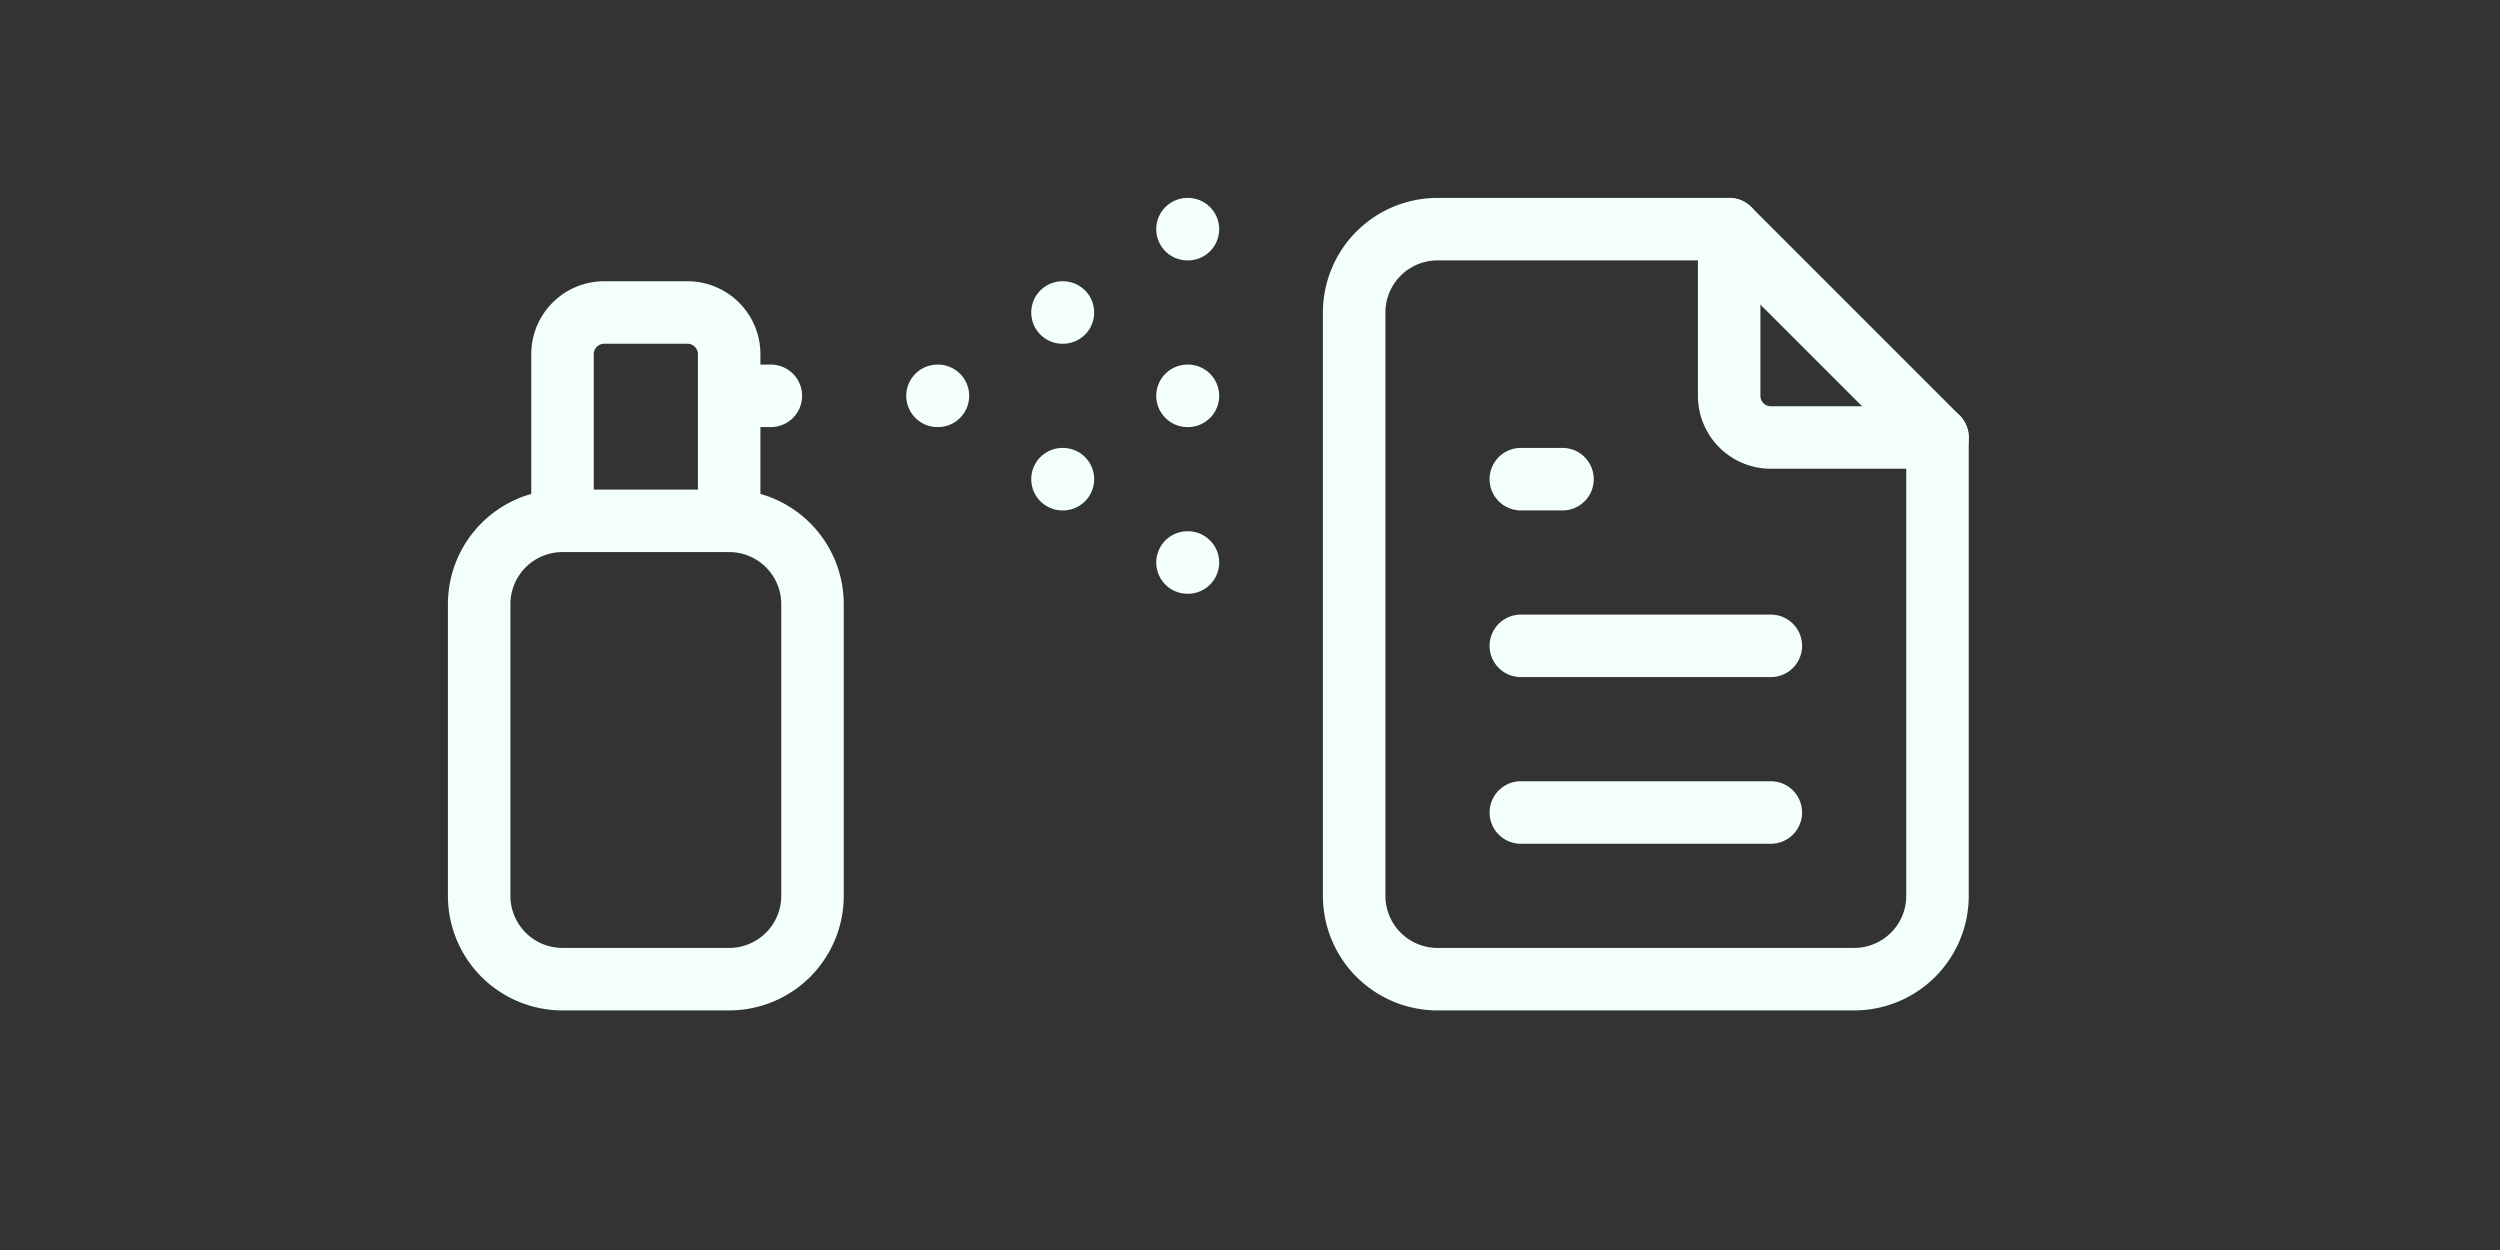 <svg xmlns="http://www.w3.org/2000/svg" width="100" height="50" viewBox="0 0 120 60" stroke-width="1.5" stroke="#F2FFFC" fill="none" stroke-linecap="round" stroke-linejoin="round"><rect x="0" y="0" width="120" height="60" fill="#333333" stroke="none"/><path d="M15 5h48v48H15z" stroke="none"/><path d="M23 29a4 4 0 0 1 4-4h8a4 4 0 0 1 4 4v14a4 4 0 0 1-4 4h-8a4 4 0 0 1-4-4zm4-4v-8a2 2 0 0 1 2-2h4a2 2 0 0 1 2 2v8m10-6h.02M51 23h.02M51 15h.02M57 11h.02M57 19h.02M57 27h.02M35 19h2" stroke-width="3"/><path d="M55 5h48v48H55z" stroke="none"/><path d="M83 11v8a2 2 0 0 0 2 2h8" stroke-width="3"/><path d="M89 47H69a4 4 0 0 1-4-4V15a4 4 0 0 1 4-4h14l10 10v22a4 4 0 0 1-4 4M73 23h2m-2 8h12m-12 8h12" stroke-width="3"/></svg>